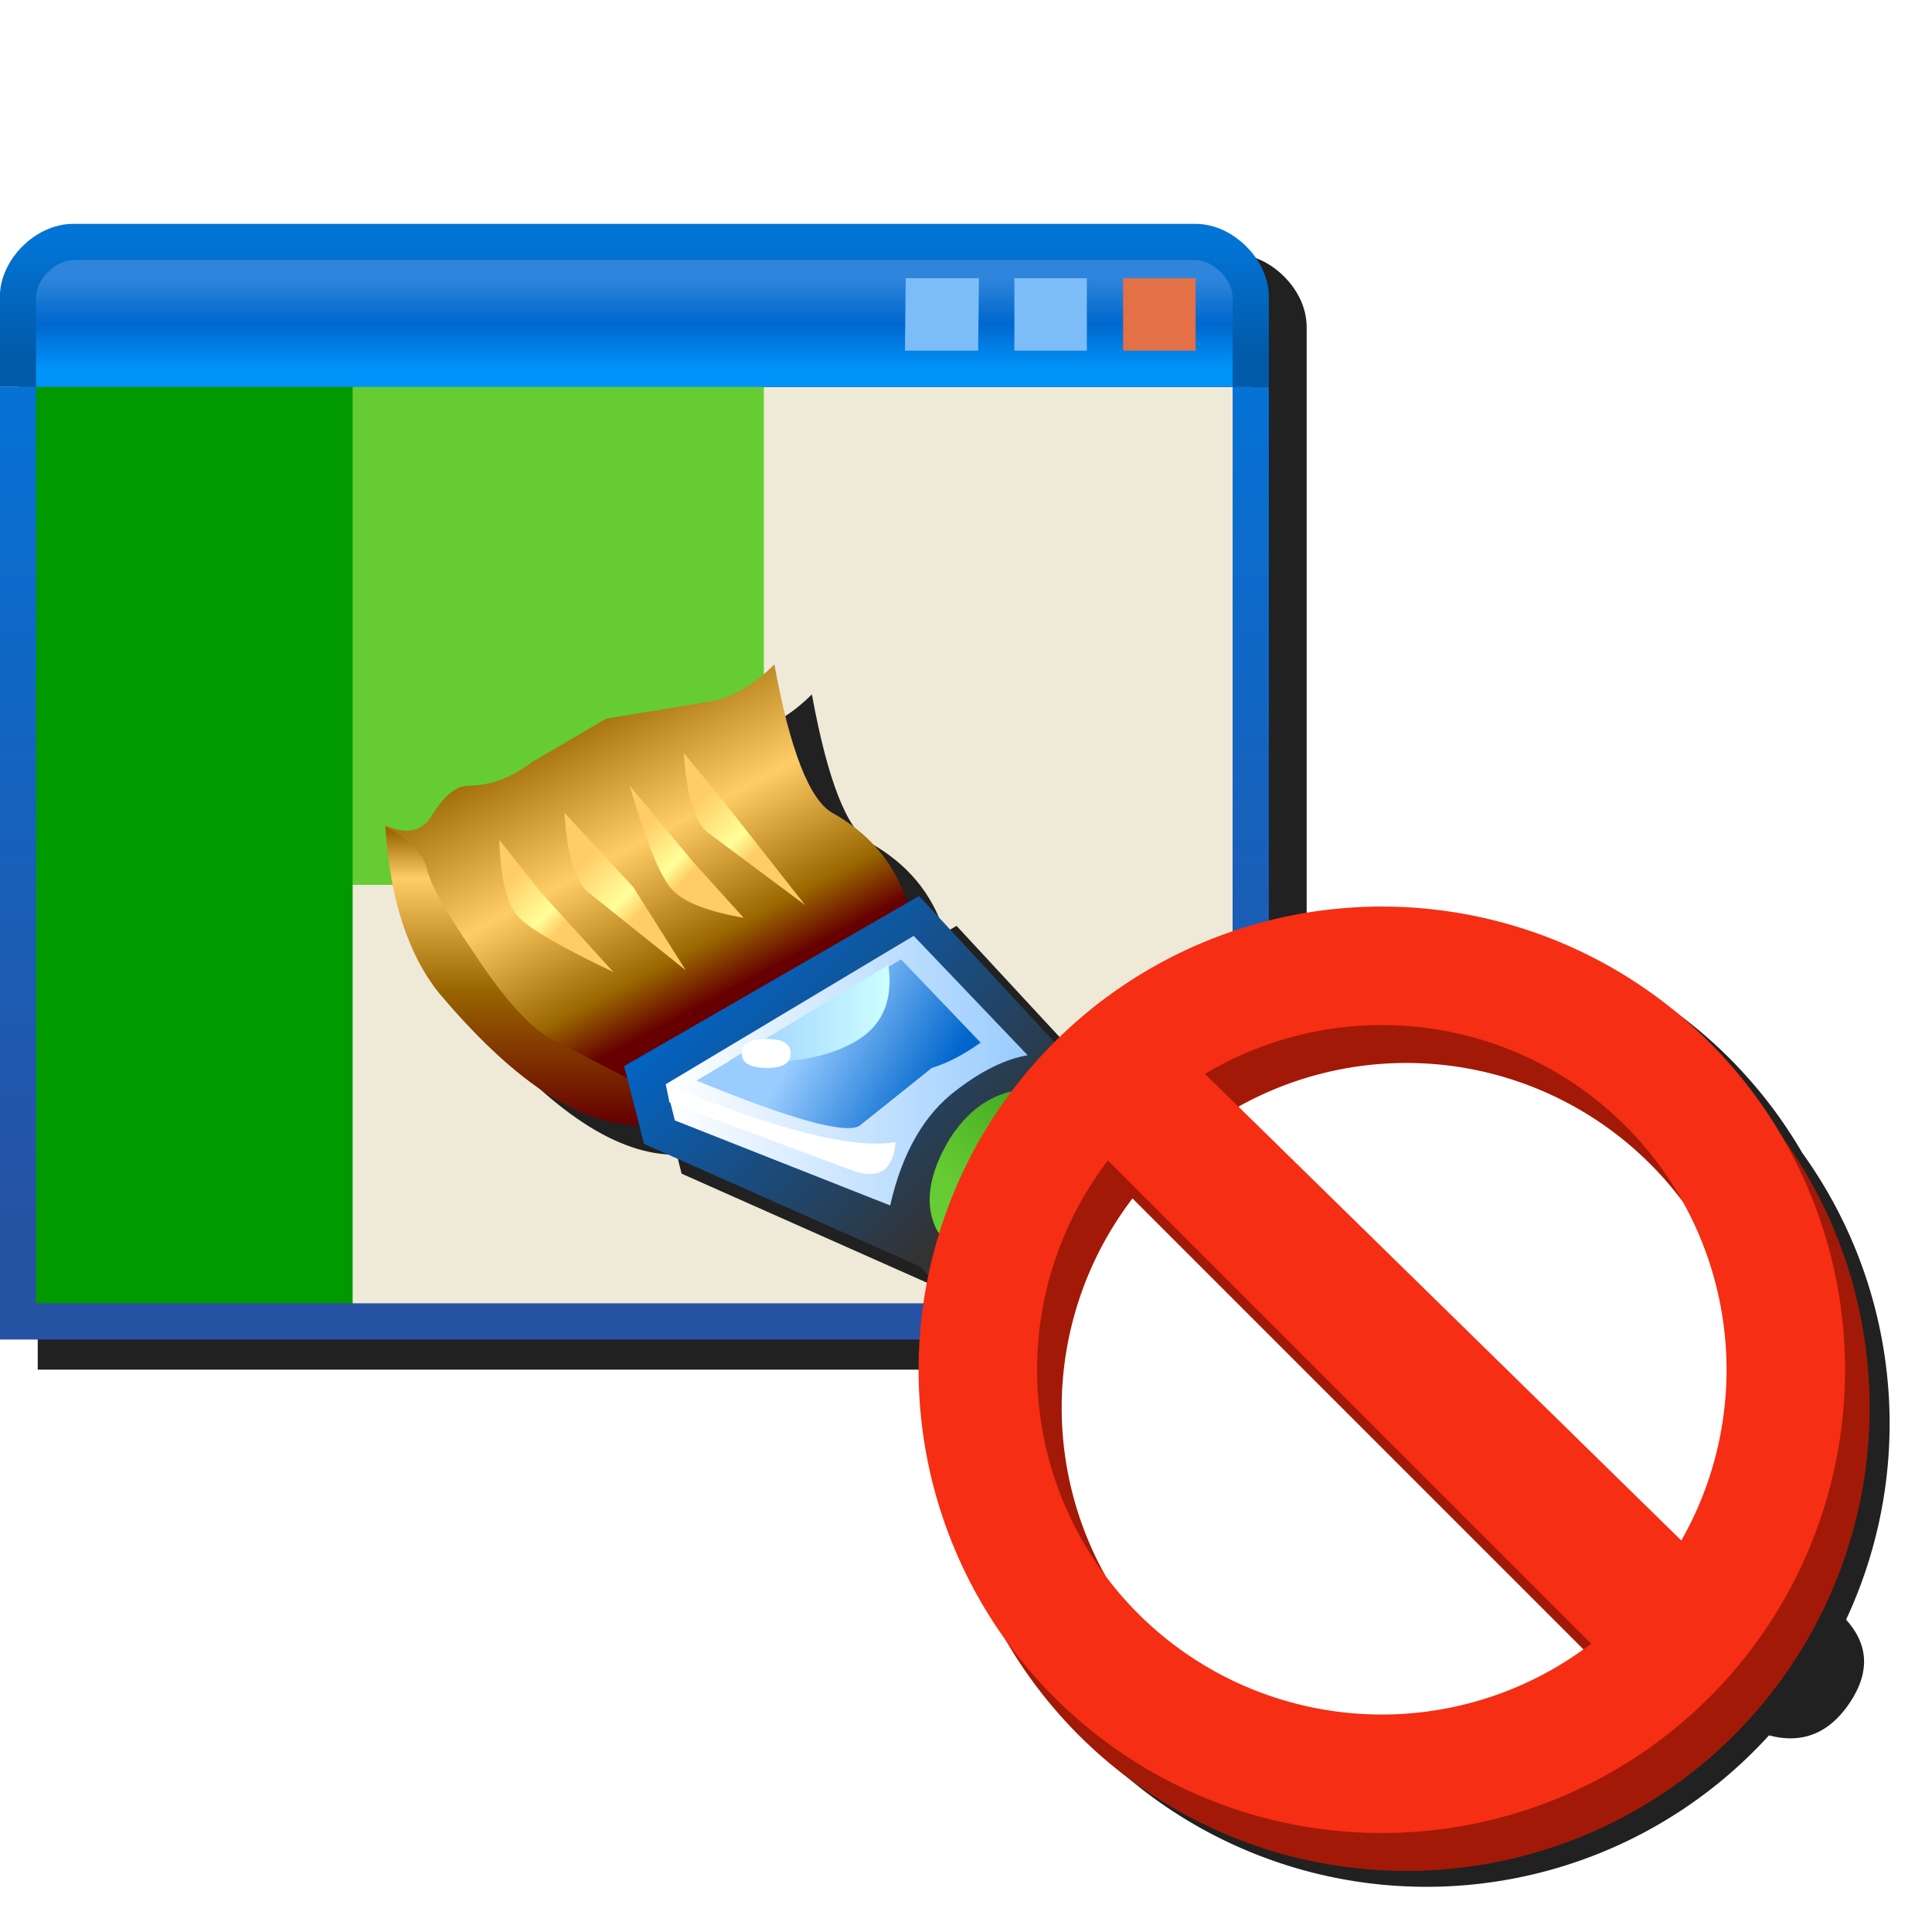 <?xml version="1.0" encoding="UTF-8" standalone="no"?>
<svg
   width="256"
   height="256"
   viewBox="0 0 256 256"
   version="1.1"
   id="svg8"
   inkscape:version="1.1.1 (3bf5ae0d25, 2021-09-20)"
   sodipodi:docname="canvas-blocked.svg"
   inkscape:export-filename="/media/klapeto/Αρχεία/WindowsXP Theme/Vectors/RASTER/application-theme.png"
   inkscape:export-xdpi="96"
   inkscape:export-ydpi="96"
   xmlns:inkscape="http://www.inkscape.org/namespaces/inkscape"
   xmlns:sodipodi="http://sodipodi.sourceforge.net/DTD/sodipodi-0.dtd"
   xmlns:xlink="http://www.w3.org/1999/xlink"
   xmlns="http://www.w3.org/2000/svg"
   xmlns:svg="http://www.w3.org/2000/svg"
   xmlns:rdf="http://www.w3.org/1999/02/22-rdf-syntax-ns#"
   xmlns:cc="http://creativecommons.org/ns#"
   xmlns:dc="http://purl.org/dc/elements/1.1/">
  <defs
     id="defs2">
    <linearGradient
       inkscape:collect="always"
       xlink:href="#linearGradient3813"
       id="linearGradient1119"
       gradientUnits="userSpaceOnUse"
       x1="-94.347"
       y1="5.1"
       x2="-94.347"
       y2="1.814"
       gradientTransform="matrix(0.536,0,0,0.536,-21.165,13.232)" />
    <linearGradient
       inkscape:collect="always"
       id="linearGradient3813">
      <stop
         style="stop-color:#0093f9;stop-opacity:1"
         offset="0"
         id="stop3809" />
      <stop
         style="stop-color:#0067cd;stop-opacity:1"
         offset="0.5"
         id="stop3815" />
      <stop
         style="stop-color:#2e85db;stop-opacity:1"
         offset="1"
         id="stop3811" />
    </linearGradient>
    <linearGradient
       inkscape:collect="always"
       xlink:href="#linearGradient25317"
       id="linearGradient1121"
       gradientUnits="userSpaceOnUse"
       x1="-93.932"
       y1="36"
       x2="-93.932"
       y2="5.5"
       gradientTransform="matrix(0.536,0,0,0.536,-21.165,13.232)" />
    <linearGradient
       inkscape:collect="always"
       id="linearGradient25317">
      <stop
         style="stop-color:#2652a4;stop-opacity:1"
         offset="0"
         id="stop25313" />
      <stop
         style="stop-color:#0572d6;stop-opacity:1"
         offset="1"
         id="stop25315" />
    </linearGradient>
    <linearGradient
       inkscape:collect="always"
       xlink:href="#linearGradient120820"
       id="linearGradient1123"
       gradientUnits="userSpaceOnUse"
       x1="-93.932"
       y1="4.5"
       x2="-93.932"
       y2="0.5"
       gradientTransform="matrix(0.536,0,0,0.536,-21.165,13.232)" />
    <linearGradient
       inkscape:collect="always"
       id="linearGradient120820">
      <stop
         style="stop-color:#015baa;stop-opacity:1"
         offset="0"
         id="stop120816" />
      <stop
         style="stop-color:#0274d6;stop-opacity:1"
         offset="1"
         id="stop120818" />
    </linearGradient>
    <linearGradient
       gradientTransform="matrix(-0.022,0.022,0.059,0.059,199.338,254.841)"
       gradientUnits="userSpaceOnUse"
       id="gradient12-3-1"
       spreadMethod="pad"
       x1="-819.2"
       x2="819.2">
      <stop
         offset="0.0"
         stop-color="#006600"
         id="stop1093-8" />
      <stop
         offset="1.0"
         stop-color="#333333"
         id="stop1095-7" />
    </linearGradient>
    <linearGradient
       gradientTransform="matrix(-0.019,0.019,0.056,0.056,199.338,256.242)"
       gradientUnits="userSpaceOnUse"
       id="gradient13-6-9"
       spreadMethod="pad"
       x1="-819.2"
       x2="819.2">
      <stop
         offset="0.0"
         stop-color="#006600"
         id="stop1098-2" />
      <stop
         offset="1.0"
         stop-color="#66cc33"
         id="stop1100-0" />
    </linearGradient>
    <linearGradient
       gradientTransform="matrix(-0.014,-0.027,-0.032,0.017,105.726,195.546)"
       gradientUnits="userSpaceOnUse"
       id="gradient14-2"
       spreadMethod="pad"
       x1="-819.2"
       x2="819.2">
      <stop
         offset="0.0"
         stop-color="#660000"
         id="stop1103-3" />
      <stop
         offset="0.169"
         stop-color="#660000"
         id="stop1105-7" />
      <stop
         offset="0.306"
         stop-color="#996600"
         id="stop1107-5" />
      <stop
         offset="0.616"
         stop-color="#ffcc66"
         id="stop1109-9" />
      <stop
         offset="1.0"
         stop-color="#996600"
         id="stop1111-2" />
    </linearGradient>
    <linearGradient
       gradientTransform="matrix(-0.009,-0.011,-0.002,0.002,94.521,195.313)"
       gradientUnits="userSpaceOnUse"
       id="gradient15-2"
       spreadMethod="pad"
       x1="-819.2"
       x2="819.2">
      <stop
         offset="0.0"
         stop-color="#ffcc66"
         id="stop1114-8" />
      <stop
         offset="0.329"
         stop-color="#ffcc66"
         id="stop1116-9" />
      <stop
         offset="0.443"
         stop-color="#ffff99"
         id="stop1118-7" />
      <stop
         offset="0.722"
         stop-color="#ffcc66"
         id="stop1120-3" />
      <stop
         offset="1.0"
         stop-color="#ffcc66"
         id="stop1122-6" />
    </linearGradient>
    <linearGradient
       gradientTransform="matrix(-0.01,-0.012,-0.002,0.002,103.392,194.146)"
       gradientUnits="userSpaceOnUse"
       id="gradient16-1"
       spreadMethod="pad"
       x1="-819.2"
       x2="819.2">
      <stop
         offset="0.0"
         stop-color="#ffcc66"
         id="stop1125-2" />
      <stop
         offset="0.329"
         stop-color="#ffcc66"
         id="stop1127-9" />
      <stop
         offset="0.443"
         stop-color="#ffff99"
         id="stop1129-3" />
      <stop
         offset="0.722"
         stop-color="#ffcc66"
         id="stop1131-1" />
      <stop
         offset="1.0"
         stop-color="#ffcc66"
         id="stop1133-9" />
    </linearGradient>
    <linearGradient
       gradientTransform="matrix(-0.009,-0.01,-0.002,0.002,111.562,188.31)"
       gradientUnits="userSpaceOnUse"
       id="gradient17-4"
       spreadMethod="pad"
       x1="-819.2"
       x2="819.2">
      <stop
         offset="0.0"
         stop-color="#ffcc66"
         id="stop1136-7" />
      <stop
         offset="0.329"
         stop-color="#ffcc66"
         id="stop1138-8" />
      <stop
         offset="0.443"
         stop-color="#ffff99"
         id="stop1140-4" />
      <stop
         offset="0.722"
         stop-color="#ffcc66"
         id="stop1142-5" />
      <stop
         offset="1.0"
         stop-color="#ffcc66"
         id="stop1144-0" />
    </linearGradient>
    <linearGradient
       gradientTransform="matrix(-0.01,-0.012,-0.002,0.002,118.799,185.742)"
       gradientUnits="userSpaceOnUse"
       id="gradient18-3"
       spreadMethod="pad"
       x1="-819.2"
       x2="819.2">
      <stop
         offset="0.0"
         stop-color="#ffcc66"
         id="stop1147-6" />
      <stop
         offset="0.329"
         stop-color="#ffcc66"
         id="stop1149-1" />
      <stop
         offset="0.443"
         stop-color="#ffff99"
         id="stop1151-0" />
      <stop
         offset="0.722"
         stop-color="#ffcc66"
         id="stop1153-6" />
      <stop
         offset="1.0"
         stop-color="#ffcc66"
         id="stop1155-3" />
    </linearGradient>
    <linearGradient
       gradientTransform="matrix(0,-0.023,-0.023,0,91.486,206.518)"
       gradientUnits="userSpaceOnUse"
       id="gradient19-2"
       spreadMethod="pad"
       x1="-819.2"
       x2="819.2">
      <stop
         offset="0.0"
         stop-color="#660000"
         id="stop1158-0" />
      <stop
         offset="0.459"
         stop-color="#996600"
         id="stop1160-6" />
      <stop
         offset="0.839"
         stop-color="#ffcc66"
         id="stop1162-1" />
      <stop
         offset="1.0"
         stop-color="#996600"
         id="stop1164-5" />
    </linearGradient>
    <linearGradient
       gradientTransform="matrix(0.047,0.047,0.01,-0.01,199.338,256.242)"
       gradientUnits="userSpaceOnUse"
       id="gradient20-5"
       spreadMethod="pad"
       x1="-819.2"
       x2="819.2">
      <stop
         offset="0.0"
         stop-color="#ccffcc"
         id="stop1167-4" />
      <stop
         offset="0.435"
         stop-color="#99ff66"
         id="stop1169-7" />
      <stop
         offset="1.0"
         stop-color="#66cc33"
         id="stop1171-6" />
    </linearGradient>
    <linearGradient
       gradientTransform="matrix(-0.02,-0.02,-0.021,0.021,131.872,219.358)"
       gradientUnits="userSpaceOnUse"
       id="gradient21-5"
       spreadMethod="pad"
       x1="-819.2"
       x2="819.2">
      <stop
         offset="0.0"
         stop-color="#333333"
         id="stop1174-6" />
      <stop
         offset="1.0"
         stop-color="#0066cc"
         id="stop1176-9" />
    </linearGradient>
    <linearGradient
       gradientTransform="matrix(-0.028,0,0,0.021,132.106,218.657)"
       gradientUnits="userSpaceOnUse"
       id="gradient22-3"
       spreadMethod="pad"
       x1="-819.2"
       x2="819.2">
      <stop
         offset="0.0"
         stop-color="#99ccff"
         id="stop1179-7" />
      <stop
         offset="1.0"
         stop-color="#ffffff"
         id="stop1181-4" />
    </linearGradient>
    <linearGradient
       gradientTransform="matrix(-0.016,-0.009,-0.008,0.014,129.771,215.156)"
       gradientUnits="userSpaceOnUse"
       id="gradient23-5"
       spreadMethod="pad"
       x1="-819.2"
       x2="819.2">
      <stop
         offset="0.0"
         stop-color="#0066cc"
         id="stop1184-2" />
      <stop
         offset="0.608"
         stop-color="#99ccff"
         id="stop1186-5" />
      <stop
         offset="1.0"
         stop-color="#99ccff"
         id="stop1188-4" />
    </linearGradient>
    <linearGradient
       gradientTransform="matrix(0.013,0,0,-0.007,127.203,211.187)"
       gradientUnits="userSpaceOnUse"
       id="gradient24-7"
       spreadMethod="pad"
       x1="-819.2"
       x2="819.2">
      <stop
         offset="0.0"
         stop-color="#99ccff"
         id="stop1191-4" />
      <stop
         offset="1.0"
         stop-color="#ccffff"
         id="stop1193-4" />
    </linearGradient>
    <radialGradient
       cx="0"
       cy="0"
       gradientTransform="matrix(0.011,0,0,0.011,153.583,226.361)"
       gradientUnits="userSpaceOnUse"
       id="gradient25-3"
       r="819.2"
       spreadMethod="pad">
      <stop
         offset="0.0"
         stop-color="#ffffff"
         id="stop1196-0" />
      <stop
         offset="1.0"
         stop-color="#ccffcc"
         id="stop1198-7" />
    </radialGradient>
    <filter
       inkscape:collect="always"
       style="color-interpolation-filters:sRGB"
       id="filter25816"
       x="-0.041"
       y="-0.057"
       width="1.083"
       height="1.114">
      <feGaussianBlur
         inkscape:collect="always"
         stdDeviation="3.293"
         id="feGaussianBlur25818" />
    </filter>
    <filter
       inkscape:collect="always"
       style="color-interpolation-filters:sRGB"
       id="filter26239"
       x="-0.045"
       y="-0.051"
       width="1.09"
       height="1.103">
      <feGaussianBlur
         inkscape:collect="always"
         stdDeviation="3.16"
         id="feGaussianBlur26241" />
    </filter>
    <filter
       height="1.095"
       y="-0.048"
       width="1.097"
       x="-0.048"
       id="filter963"
       style="color-interpolation-filters:sRGB"
       inkscape:collect="always">
      <feGaussianBlur
         id="feGaussianBlur965"
         stdDeviation="4.807"
         inkscape:collect="always" />
    </filter>
  </defs>
  <sodipodi:namedview
     inkscape:guide-bbox="true"
     id="base"
     pagecolor="#ffffff"
     bordercolor="#666666"
     borderopacity="1.0"
     inkscape:pageopacity="0.0"
     inkscape:pageshadow="2"
     inkscape:zoom="5.6568542"
     inkscape:cx="148.22726"
     inkscape:cy="141.68652"
     inkscape:document-units="px"
     inkscape:current-layer="layer1"
     inkscape:document-rotation="0"
     showgrid="false"
     units="px"
     inkscape:window-width="3840"
     inkscape:window-height="2043"
     inkscape:window-x="3840"
     inkscape:window-y="0"
     inkscape:window-maximized="1"
     inkscape:snap-bbox="true"
     inkscape:bbox-nodes="true"
     fit-margin-top="0"
     fit-margin-left="0"
     fit-margin-right="0"
     fit-margin-bottom="0"
     inkscape:bbox-paths="false"
     inkscape:snap-global="true"
     showguides="true"
     inkscape:pagecheckerboard="0"
     inkscape:snap-grids="false">
    <inkscape:grid
       type="xygrid"
       id="grid1504"
       originx="0"
       originy="0" />
    <inkscape:grid
       type="xygrid"
       id="grid1507"
       spacingx="0.5"
       spacingy="0.5"
       originx="0"
       originy="0" />
  </sodipodi:namedview>
  <g
     inkscape:label="Layer 1"
     inkscape:groupmode="layer"
     id="layer1"
     transform="translate(-12.568)">
    <path
       id="path26073"
       style="fill:#212121;fill-opacity:1;stroke:none;stroke-width:4.801;stroke-linecap:butt;stroke-linejoin:miter;stroke-miterlimit:4;stroke-dasharray:none;stroke-opacity:1;filter:url(#filter26239)"
       d="m 27.273,33.66 c -2.627,0 -4.972,1.239 -6.719,2.986 -1.747,1.747 -2.986,4.092 -2.986,6.719 V 55.264 181.486 H 185.708 V 55.264 43.365 c 0,-2.627 -1.239,-4.972 -2.986,-6.719 C 180.975,34.899 178.628,33.66 176.001,33.66 Z" />
    <g
       id="g24379"
       transform="matrix(6.811,0,0,6.811,573.483,-59.885)">
      <path
         style="fill:#efead8;fill-opacity:1;stroke:none;stroke-width:0.705;stroke-linecap:butt;stroke-linejoin:miter;stroke-miterlimit:4;stroke-dasharray:none;stroke-opacity:1"
         d="m -82.005,16.32 0.042,18.097 h 23.967 l -0.026,-18.097 z"
         id="path3642-2"
         sodipodi:nodetypes="ccccc" />
      <path
         style="opacity:1;fill:#66cc33;fill-opacity:1;stroke:none;stroke-width:1px;stroke-linecap:butt;stroke-linejoin:miter;stroke-opacity:1"
         d="m -75.994,26.007 h 8.5 v -10 h -8.5 z"
         id="path7627"
         sodipodi:nodetypes="ccccc" />
      <path
         style="opacity:1;fill:#009900;fill-opacity:1;stroke:none;stroke-width:1px;stroke-linecap:butt;stroke-linejoin:miter;stroke-opacity:1"
         d="m -75.494,16.004 v 18.503 h -6.5 V 16.004 Z"
         id="path7559"
         sodipodi:nodetypes="ccccc" />
      <path
         style="fill:url(#linearGradient1119);fill-opacity:1;stroke:none;stroke-width:0.705;stroke-linecap:butt;stroke-linejoin:miter;stroke-miterlimit:4;stroke-dasharray:none;stroke-opacity:1"
         d="M -82.005,16.32 V 14.305 L -80.932,13.5 h 22.259 l 0.805,0.805 -0.153,2.015"
         id="path3338-0"
         sodipodi:nodetypes="cccccc" />
      <path
         style="fill:none;stroke:url(#linearGradient1121);stroke-width:0.705;stroke-linecap:butt;stroke-linejoin:miter;stroke-miterlimit:4;stroke-dasharray:none;stroke-opacity:1"
         d="M -82.005,16.32 V 34.5 H -58.022 V 16.32"
         id="path1183-3"
         sodipodi:nodetypes="cccc" />
      <path
         style="fill:none;stroke:url(#linearGradient1123);stroke-width:0.705;stroke-linecap:butt;stroke-linejoin:miter;stroke-miterlimit:4;stroke-dasharray:none;stroke-opacity:1"
         d="m -58.022,16.32 v -1.747 c 0,-0.536 -0.536,-1.073 -1.073,-1.073 h -21.837 c -0.536,0 -1.073,0.536 -1.073,1.073 v 1.747"
         id="path116814-6"
         sodipodi:nodetypes="cccccc" />
      <path
         id="rect162598-0"
         style="fill:#e37046;fill-rule:evenodd;stroke-width:0.705;stroke-linecap:round;stroke-linejoin:round;stroke-miterlimit:4;stroke-dasharray:none;stop-color:#000000"
         d="m -60.505,14.205 h 1.41 v 1.41 h -1.41 z"
         sodipodi:nodetypes="ccccc" />
      <path
         id="rect162602-6"
         style="fill:#7cbcf8;fill-rule:evenodd;stroke-width:0.705;stroke-linecap:round;stroke-linejoin:round;stroke-miterlimit:4;stroke-dasharray:none;stop-color:#000000"
         d="m -62.62,14.205 h 1.41 v 1.41 h -1.41 z"
         sodipodi:nodetypes="ccccc" />
      <path
         id="rect162604-2"
         style="fill:#7cbcf8;fill-rule:evenodd;stroke-width:0.705;stroke-linecap:round;stroke-linejoin:round;stroke-miterlimit:4;stroke-dasharray:none;stop-color:#000000"
         d="m -64.734,14.205 h 1.425 l -0.015,1.41 h -1.425 z"
         sodipodi:nodetypes="ccccc" />
    </g>
    <path
       id="path25043"
       style="fill:#212121;fill-opacity:1;stroke:none;stroke-width:1;stroke-miterlimit:4;stroke-dasharray:none;stroke-opacity:1;filter:url(#filter25816)"
       d="m 120.146,92.002 c -2.557,2.557 -5.194,4.154 -7.91,4.793 l -14.381,2.396 -9.828,5.754 c -2.716,2.077 -5.512,3.115 -8.389,3.115 -1.598,0 -3.197,1.277 -4.795,3.834 -1.278,2.237 -3.354,2.718 -6.23,1.439 0.006,0.085 0.019,0.167 0.025,0.252 -0.009,-0.004 -0.016,-0.009 -0.025,-0.014 0.639,9.588 3.035,16.939 7.189,22.053 9.872,11.705 18.685,17.494 26.441,17.375 l 0.645,2.52 36.652,16.289 c 6.402,7.499 13.591,13.587 21.592,18.225 7.51,4.314 22.29,11.505 44.342,21.572 l 36.434,16.061 c 6.552,3.995 11.665,3.514 15.34,-1.439 3.515,-4.794 3.037,-9.108 -1.438,-12.943 -40.747,-34.036 -65.277,-53.289 -73.586,-57.764 -1.717,-0.981 -10.19,-4.69 -22.17,-9.814 l 0.359,-0.254 -21.094,-22.77 -1.588,0.916 c -1.614,-5.164 -4.913,-9.149 -9.916,-11.941 -3.036,-1.758 -5.593,-8.309 -7.67,-19.654 z" />
    <g
       id="g1212-8"
       transform="matrix(1.027,0,0,1.027,-10.907,-82.575)">
      <path
         d="m 256.299,296.862 q 5.136,-7.003 -1.401,-12.606 -59.529,-49.724 -71.668,-56.26 -3.268,-1.868 -31.982,-14.007 -4.202,-1.634 -11.906,7.47 -7.704,9.104 -4.435,13.54 11.672,17.275 27.78,26.613 10.972,6.303 43.187,21.01 l 35.484,15.641 q 9.571,5.836 14.941,-1.401"
         fill="url(#gradient12)"
         fill-rule="evenodd"
         stroke="none"
         id="path989-6"
         style="fill:url(#gradient12-3-1);stroke-width:4.669" />
      <path
         d="m 242.525,295.228 11.205,-0.467 q 3.035,-4.902 -3.268,-10.272 -54.159,-44.588 -66.065,-51.358 l -18.442,-8.404 -13.54,-5.603 q -4.202,-1.401 -9.805,4.669 -5.603,6.303 -2.334,10.738 10.738,15.407 26.613,24.745 11.205,6.536 41.553,20.777 l 34.083,15.174"
         fill="url(#gradient13)"
         fill-rule="evenodd"
         stroke="none"
         id="path991-3-8"
         style="fill:url(#gradient13-6-9);stroke-width:4.669" />
      <path
         style="fill:url(#gradient14-2);stroke-width:4.669"
         d="m 91.486,178.738 q -3.969,3.035 -8.171,3.035 -2.334,0 -4.669,3.735 -1.868,3.268 -6.07,1.401 0.7,9.338 4.669,16.341 4.202,7.47 13.54,15.174 11.205,9.571 17.275,6.07 l 32.916,-21.477 q -0.7,-12.139 -10.738,-17.742 -4.435,-2.568 -7.47,-19.143 -3.735,3.735 -7.704,4.669 l -14.007,2.334 -9.571,5.603"
         fill="url(#gradient14)"
         fill-rule="evenodd"
         stroke="none"
         id="path993-8" />
      <path
         style="fill:url(#gradient15-2);stroke-width:4.669"
         d="m 87.284,188.776 q 0.233,7.704 2.568,10.038 2.334,2.334 12.139,7.003 l -9.338,-10.272 -5.369,-6.77"
         fill="url(#gradient15)"
         fill-rule="evenodd"
         stroke="none"
         id="path995-4" />
      <path
         style="fill:url(#gradient16-1);stroke-width:4.669"
         d="m 95.688,185.275 q 0.467,7.704 2.801,10.038 l 12.839,10.272 -6.77,-10.738 -8.871,-9.571"
         fill="url(#gradient16)"
         fill-rule="evenodd"
         stroke="none"
         id="path997-3" />
      <path
         style="fill:url(#gradient17-4);stroke-width:4.669"
         d="m 104.092,181.773 q 3.268,11.205 5.603,13.54 2.334,2.334 9.104,3.502 l -6.536,-7.237 -8.171,-9.805"
         fill="url(#gradient17)"
         fill-rule="evenodd"
         stroke="none"
         id="path999-1" />
      <path
         style="fill:url(#gradient18-3);stroke-width:4.669"
         d="m 111.096,177.571 q 0.467,7.704 2.801,10.038 l 12.839,9.571 -10.272,-13.073 -5.369,-6.536"
         fill="url(#gradient18)"
         fill-rule="evenodd"
         stroke="none"
         id="path1001-4" />
      <path
         style="fill:url(#gradient19-2);stroke-width:4.669"
         d="m 108.294,225.194 q 4.669,-0.7 -2.101,-4.435 l -12.606,-6.536 q -4.202,-2.568 -9.805,-11.205 -5.136,-7.47 -5.836,-10.505 -0.7,-3.035 -5.369,-5.369 0.934,14.007 7.003,21.477 16.341,19.376 28.714,16.575"
         fill="url(#gradient19)"
         fill-rule="evenodd"
         stroke="none"
         id="path1003-9" />
      <path
         style="fill:url(#gradient20-5);stroke-width:4.669"
         d="m 244.626,287.524 q 1.634,-2.101 -0.7,-3.735 -35.25,-30.815 -59.295,-45.522 -24.745,-14.941 -27.78,-14.474 -2.568,-0.467 -3.035,2.101 -0.467,2.568 2.101,3.035 2.334,-0.467 25.912,14.007 23.811,14.474 59.062,45.055 2.101,1.634 3.735,-0.467"
         fill="url(#gradient20)"
         fill-rule="evenodd"
         stroke="none"
         id="path1005-2" />
      <path
         style="fill:url(#gradient21-5);stroke-width:4.669"
         d="m 141.677,243.87 q 0.233,-1.634 2.101,-4.669 -2.568,-4.902 1.634,-11.906 4.669,-7.237 12.606,-6.303 l 3.969,-2.801 -20.543,-22.177 -38.052,21.944 2.568,10.038 35.717,15.874"
         fill="url(#gradient21)"
         fill-rule="evenodd"
         stroke="none"
         id="path1007-0" />
      <path
         style="fill:url(#gradient22-3);stroke-width:4.669"
         d="m 137.708,235.932 q 2.334,-10.272 8.637,-14.941 4.902,-3.735 9.104,-4.435 l -14.707,-15.407 -31.982,19.143 1.167,4.669 27.78,10.972"
         fill="url(#gradient22)"
         fill-rule="evenodd"
         stroke="none"
         id="path1009-6" />
      <path
         style="fill:url(#gradient23-5);stroke-width:4.669"
         d="m 143.078,218.191 q 3.035,-0.934 6.303,-3.268 l -10.272,-10.738 -26.379,15.641 q 18.209,7.47 21.01,5.836 l 9.338,-7.47"
         fill="url(#gradient23)"
         fill-rule="evenodd"
         stroke="none"
         id="path1011-8" />
      <path
         style="fill:url(#gradient24-7);stroke-width:4.669"
         d="m 137.475,204.884 -20.543,12.373 q 10.972,0.934 16.808,-2.801 4.669,-3.035 3.735,-9.571"
         fill="url(#gradient24)"
         fill-rule="evenodd"
         stroke="none"
         id="path1013-9" />
      <path
         style="fill:url(#gradient25-3);stroke-width:4.669"
         d="m 150.781,227.295 q 0,4.902 5.836,4.902 5.603,0 5.603,-4.902 0,-4.902 -5.603,-4.902 -5.836,0 -5.836,4.902"
         fill="url(#gradient25)"
         fill-rule="evenodd"
         stroke="none"
         id="path1015-2" />
      <path
         d="m 118.566,216.323 q 0,1.868 3.268,1.868 3.035,0 3.035,-1.868 0,-1.868 -3.035,-1.868 -3.268,0 -3.268,1.868"
         fill="#ffffff"
         fill-rule="evenodd"
         stroke="none"
         id="path1017-6"
         style="stroke-width:4.669" />
      <path
         d="m 108.761,220.292 0.467,2.334 23.811,8.871 q 4.902,1.634 5.369,-3.735 -8.171,1.401 -29.648,-7.47"
         fill="#ffffff"
         fill-rule="evenodd"
         stroke="none"
         id="path1019-6"
         style="stroke-width:4.669" />
    </g>
    <g
       inkscape:label="Layer 1"
       id="layer1-5"
       transform="matrix(0.528,0,0,0.528,127.666,120.125)">
      <path
         d="M 133.812,4 A 116.244,116.244 0 0 0 17.568,120.245 116.244,116.244 0 0 0 39.48,188.17 116.244,116.244 0 0 0 139.98,246 116.244,116.244 0 0 0 256.224,129.756 116.244,116.244 0 0 0 234.312,61.83 116.244,116.244 0 0 0 133.812,4 Z"
         style="fill:#212121;fill-opacity:1;fill-rule:evenodd;stroke:none;stroke-width:63.177;stroke-linecap:round;stroke-linejoin:round;stroke-miterlimit:4;stroke-dasharray:none;filter:url(#filter963)"
         id="circle942" />
      <g
         transform="matrix(5.407,0,0,5.407,495.563,-5.407)"
         id="g940">
        <circle
           style="opacity:1;fill:#ffffff;fill-opacity:1;fill-rule:evenodd;stroke:none;stroke-width:11.685;stroke-linecap:round;stroke-linejoin:round;stroke-miterlimit:4;stroke-dasharray:none"
           id="path919"
           cx="-67.31"
           cy="22.757"
           r="18.249" />
        <path
           d="m -66.692,2.759 a 21.5,21.5 0 0 0 -21.5,21.5 21.5,21.5 0 0 0 21.5,21.5 21.5,21.5 0 0 0 21.5,-21.5 21.5,21.5 0 0 0 -21.5,-21.5 z m 0,5.5 a 16,16 0 0 1 16,16 16,16 0 0 1 -2.1,7.922 L -74.899,10.525 a 16,16 0 0 1 8.207,-2.266 z M -79.405,14.546 -56.979,36.972 a 16,16 0 0 1 -9.713,3.287 16,16 0 0 1 -16,-16 16,16 0 0 1 3.287,-9.713 z"
           style="opacity:1;fill:#a21907;fill-opacity:1;fill-rule:evenodd;stroke:none;stroke-width:11.685;stroke-linecap:round;stroke-linejoin:round;stroke-miterlimit:4;stroke-dasharray:none"
           id="path917" />
        <path
           id="path889"
           style="opacity:1;fill:#f52e14;fill-opacity:1;fill-rule:evenodd;stroke:none;stroke-width:11.685;stroke-linecap:round;stroke-linejoin:round;stroke-miterlimit:4;stroke-dasharray:none"
           d="m -67.833,1 a 21.5,21.5 0 0 0 -21.5,21.5 21.5,21.5 0 0 0 21.5,21.5 21.5,21.5 0 0 0 21.5,-21.5 21.5,21.5 0 0 0 -21.5,-21.5 z m 0,5.5 a 16,16 0 0 1 16,16 16,16 0 0 1 -2.1,7.922 L -76.04,8.766 A 16,16 0 0 1 -67.833,6.5 Z m -12.713,6.287 22.426,22.426 A 16,16 0 0 1 -67.833,38.5 a 16,16 0 0 1 -16,-16 16,16 0 0 1 3.287,-9.713 z" />
      </g>
    </g>
  </g>
</svg>
